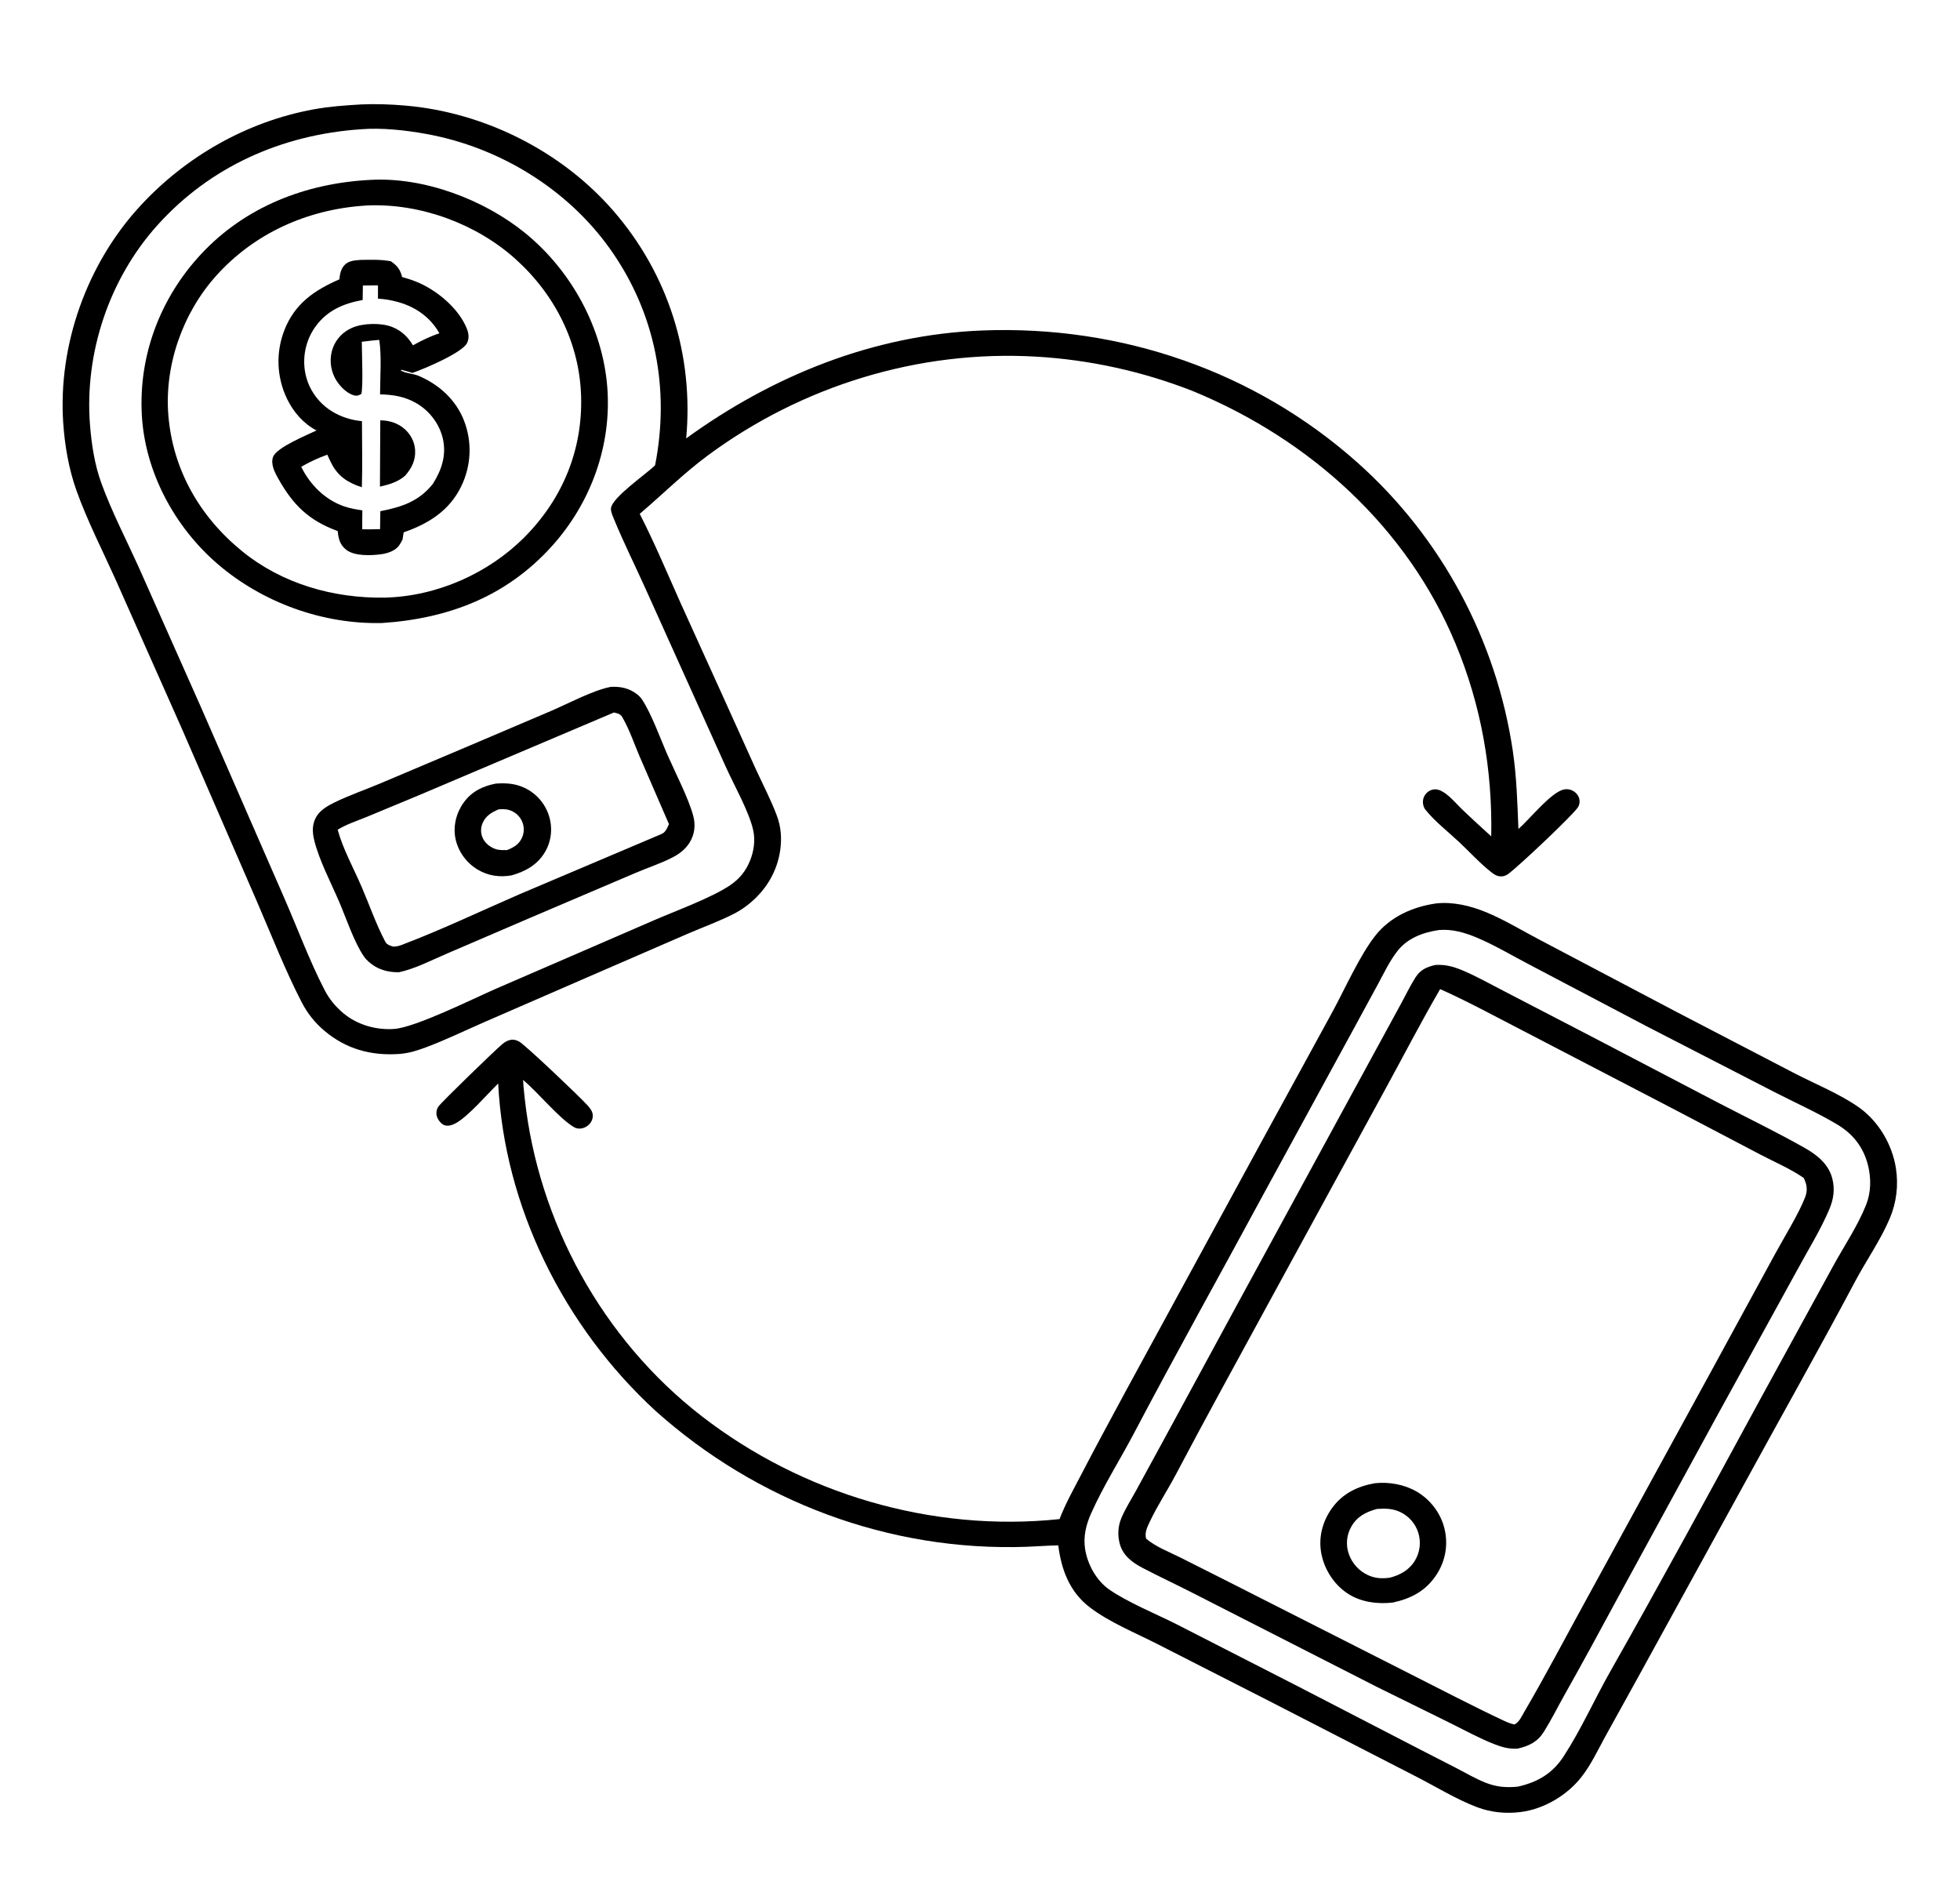 <svg width="183" height="176" viewBox="0 0 183 176" fill="none" xmlns="http://www.w3.org/2000/svg">
<rect x="0" y="0" width="183" height="176" fill="#808080" stroke="none"/>
<g clip-path="url(#clip0_378_276)">
<path d="M0 0H183V176H0V0Z" fill="white"/>
<path d="M134.122 84.334C135.679 84.177 137.255 84.55 138.682 85.13C140.472 85.858 142.137 86.897 143.849 87.784L156.586 94.496L167.593 100.219C169.521 101.209 171.714 102.099 173.486 103.324C175.388 104.639 176.671 106.842 177.015 109.05C177.266 110.656 177.071 112.266 176.432 113.769C175.574 115.791 174.239 117.682 173.204 119.632C169.862 125.924 166.354 132.137 162.934 138.391L152.893 156.667L149.869 162.133C149.174 163.398 148.552 164.746 147.654 165.891C146.321 167.591 144.165 168.891 141.957 169.163C140.602 169.33 139.217 169.199 137.942 168.72C135.935 167.964 134.015 166.759 132.103 165.79L118.567 158.833L108.004 153.45C105.949 152.406 103.589 151.446 101.766 150.064C99.852 148.613 99.09 146.51 98.809 144.269C97.829 144.281 96.849 144.364 95.869 144.399C82.976 144.858 70.634 140.138 61.235 131.737C52.606 123.821 47.09 112.626 46.514 101.148C45.49 102.149 43.691 104.251 42.535 104.868C42.226 105.034 41.794 105.179 41.448 105.023C41.154 104.89 40.874 104.516 40.79 104.218C40.705 103.912 40.749 103.584 40.923 103.314C41.171 102.927 46.265 97.996 46.907 97.467C47.117 97.293 47.358 97.145 47.632 97.085C47.95 97.016 48.233 97.092 48.505 97.257C49.141 97.643 54.147 102.397 54.825 103.158C55.028 103.386 55.281 103.677 55.331 103.985C55.383 104.304 55.298 104.613 55.093 104.869C54.88 105.134 54.55 105.324 54.201 105.356C53.998 105.375 53.781 105.334 53.606 105.232C52.2 104.415 50.242 101.985 48.841 100.817C48.866 101.413 48.935 102.011 49 102.604C50.263 114.021 56.185 124.981 65.518 132.206C74.862 139.439 86.964 143.07 98.924 141.815C99.481 140.368 100.258 138.995 100.973 137.616C102.307 135.045 103.693 132.499 105.066 129.947L117.901 106.365L124.466 94.352C125.584 92.277 126.987 89.154 128.401 87.358C129.788 85.595 131.886 84.644 134.122 84.334Z" fill="black"/>
<path d="M134.348 86.822C135.598 86.715 136.791 87.066 137.923 87.546C139.621 88.267 141.222 89.232 142.855 90.082L153.809 95.843L165.701 101.963C167.637 102.955 169.69 103.871 171.549 104.983C173.062 105.888 174.022 107.167 174.424 108.839C174.711 110.032 174.693 111.328 174.233 112.48C173.449 114.449 172.167 116.343 171.144 118.212L164.365 130.596C159.75 139.093 155.134 147.594 150.363 156.01C148.88 158.625 147.65 161.404 146.011 163.936C144.973 165.539 143.611 166.361 141.718 166.791C140.642 166.896 139.738 166.83 138.72 166.428C137.786 166.06 136.903 165.541 136.017 165.08L132.565 163.31L121.179 157.424L109.788 151.598C107.906 150.652 105.212 149.55 103.546 148.375C102.349 147.53 101.547 146.04 101.319 144.647C101.128 143.482 101.388 142.378 101.863 141.307C103.012 138.719 104.561 136.301 105.881 133.794C109.798 126.354 113.904 119.006 117.902 111.606L126.399 96.028L128.668 91.855C129.216 90.839 129.736 89.74 130.446 88.818C131.39 87.592 132.83 87.046 134.348 86.822Z" fill="white"/>
<path d="M134.004 90.085C134.908 90.024 135.658 90.221 136.479 90.56C137.846 91.123 139.139 91.869 140.451 92.54L148.573 96.753L160.567 103.02C163.213 104.394 165.921 105.703 168.51 107.169C169.701 107.844 170.758 108.707 171.088 110.066C171.325 111.039 171.196 111.94 170.811 112.86C169.986 114.83 168.783 116.737 167.767 118.627L160.192 132.405L150.858 149.508C149.281 152.438 147.69 155.358 146.056 158.259C145.424 159.381 144.844 160.557 144.159 161.649C143.554 162.612 142.801 162.98 141.699 163.241C140.895 163.293 140.23 163.105 139.496 162.816C138.092 162.264 136.731 161.51 135.38 160.844L128.561 157.482L111.548 148.805C109.929 147.972 108.271 147.204 106.659 146.361C105.694 145.856 104.855 145.213 104.556 144.143C104.334 143.349 104.374 142.502 104.691 141.739C105.061 140.848 105.613 139.993 106.077 139.143L108.666 134.397L115.681 121.473L127.516 99.743L130.767 93.779C131.225 92.946 131.647 92.054 132.157 91.252C132.616 90.529 133.179 90.281 134.004 90.085Z" fill="black"/>
<path d="M134.462 92.338C137.025 93.478 139.514 94.844 142.006 96.125L155.911 103.353L164.329 107.769C165.667 108.473 167.176 109.11 168.408 109.967C168.712 110.579 168.789 111.121 168.542 111.763C167.949 113.304 166.558 115.544 165.729 117.074L159.702 128.135L148.031 149.465C146.142 152.903 144.312 156.403 142.33 159.79C142.089 160.202 141.851 160.775 141.394 160.989C141.081 160.912 140.773 160.806 140.482 160.67C137.428 159.239 134.436 157.663 131.425 156.148L114.916 147.775L110.228 145.412C109.189 144.894 107.886 144.392 107.012 143.645C106.856 143.089 107.102 142.593 107.337 142.091C108.057 140.56 109.015 139.114 109.807 137.612C112.538 132.433 115.368 127.299 118.168 122.152L129.315 101.731C131.03 98.598 132.664 95.429 134.462 92.338Z" fill="white"/>
<path d="M128.362 138.465C129.707 138.324 131.138 138.58 132.297 139.262C133.586 140.021 134.535 141.306 134.871 142.721C135.226 144.212 134.963 145.718 134.116 147.012C133.149 148.488 131.786 149.229 130.05 149.603C128.632 149.768 127.12 149.577 125.906 148.812C124.586 147.98 123.676 146.563 123.379 145.082C123.075 143.57 123.46 142.045 124.369 140.786C125.344 139.436 126.715 138.76 128.362 138.465Z" fill="black"/>
<path d="M128.574 140.864C129.374 140.813 130.066 140.82 130.802 141.188C131.579 141.576 132.156 142.262 132.414 143.064C132.689 143.918 132.594 144.854 132.139 145.635C131.612 146.541 130.788 147.01 129.779 147.283C129.042 147.383 128.423 147.359 127.736 147.05C126.882 146.666 126.236 145.933 125.937 145.077C125.641 144.228 125.719 143.312 126.165 142.525C126.707 141.567 127.527 141.149 128.574 140.864Z" fill="white"/>
<path d="M33.74 9.748C35.109 9.688 36.467 9.738 37.831 9.855C45.284 10.492 52.465 14.156 57.257 19.668C62.437 25.628 64.78 33.213 64.066 40.928C72.125 35.077 81.567 31.239 91.744 30.85C104.709 30.353 117.199 34.684 126.736 43.179C134.639 50.217 139.708 59.816 141.238 70.039C141.603 72.483 141.673 74.926 141.771 77.389C142.805 76.487 144.683 74.124 145.893 73.734C146.222 73.628 146.584 73.671 146.882 73.84C147.176 74.007 147.391 74.279 147.461 74.602C147.519 74.872 147.466 75.172 147.304 75.399C146.71 76.231 141.834 80.842 140.822 81.584C140.67 81.696 140.478 81.787 140.285 81.808C139.86 81.852 139.577 81.688 139.26 81.44C138.198 80.611 137.253 79.567 136.272 78.644C135.236 77.67 133.949 76.673 133.074 75.57C132.936 75.396 132.872 75.164 132.857 74.948C132.835 74.618 132.946 74.294 133.18 74.05C133.404 73.817 133.695 73.686 134.027 73.688C134.367 73.691 134.717 73.9 134.977 74.09C135.547 74.508 136.019 75.08 136.524 75.568C137.409 76.422 138.327 77.247 139.233 78.079C139.349 71.855 138.304 65.862 135.892 60.073C131.4 49.292 122.374 41.04 111.362 36.505C106.705 34.679 101.757 33.584 96.734 33.293C85.707 32.656 74.837 36.055 66.105 42.505C63.826 44.187 61.873 46.147 59.73 47.97C61.121 50.699 62.313 53.533 63.559 56.327L67.522 65.063L70.559 71.785C71.21 73.196 71.946 74.607 72.499 76.053C72.715 76.619 72.854 77.186 72.9 77.788C73.056 79.819 72.338 81.876 70.951 83.414C70.273 84.168 69.484 84.805 68.573 85.279C67.171 86.008 65.631 86.551 64.177 87.183L54.877 91.218L45.161 95.443C43.383 96.221 41.609 97.083 39.791 97.764C38.954 98.078 38.155 98.332 37.254 98.393C34.625 98.572 32.3 97.924 30.296 96.233C29.394 95.472 28.705 94.602 28.171 93.571C26.652 90.64 25.305 87.207 23.988 84.158L16.959 67.978L10.774 54.063C9.545 51.334 8.138 48.594 7.135 45.781C6.416 43.766 6.034 41.523 5.897 39.401C5.434 32.188 8.106 24.636 13.09 19.227C17.306 14.652 22.985 11.37 29.252 10.215C30.734 9.942 32.236 9.834 33.74 9.748Z" fill="black"/>
<path d="M33.692 12.067C35.661 11.912 37.82 12.149 39.762 12.498C46.673 13.739 53.038 17.693 56.994 23.288C61.23 29.277 62.553 36.368 61.164 43.435C60.285 44.302 57.163 46.419 57.045 47.448C57.011 47.75 57.205 48.169 57.32 48.449C58.225 50.656 59.312 52.821 60.29 55.001L67.754 71.563C68.525 73.281 69.94 75.757 70.325 77.506C70.531 78.44 70.392 79.432 70.039 80.319C69.65 81.295 69.061 82.036 68.17 82.641C66.452 83.808 63.04 85.049 61.022 85.928L46.167 92.363C44.095 93.276 38.785 95.909 36.813 96.055C35.118 96.18 33.36 95.672 32.07 94.597C31.329 93.98 30.743 93.269 30.308 92.425C28.884 89.667 27.781 86.669 26.537 83.825L18.756 66.003L12.907 52.849C11.743 50.286 10.431 47.756 9.467 45.115C8.838 43.389 8.547 41.496 8.404 39.679C7.878 33.027 10.155 26.071 14.704 21.016C19.602 15.574 26.276 12.575 33.692 12.067Z" fill="white"/>
<path d="M57.013 64.124C57.685 64.083 58.342 64.168 58.944 64.473C59.334 64.669 59.718 64.956 59.955 65.317C60.847 66.675 61.66 68.97 62.342 70.52C63.067 72.17 64.255 74.454 64.718 76.13C64.961 77.009 64.867 77.895 64.373 78.678C64.01 79.253 63.48 79.68 62.872 80.002C61.736 80.605 60.422 81.018 59.232 81.534L49.415 85.719L41.721 89.025C40.288 89.637 38.776 90.433 37.249 90.764C36.458 90.771 35.685 90.624 35.007 90.215C34.608 89.974 34.215 89.643 33.957 89.26C33.038 87.894 32.339 85.756 31.681 84.22C30.911 82.42 29.822 80.364 29.35 78.487C29.143 77.666 29.116 76.862 29.614 76.124C29.99 75.568 30.657 75.189 31.262 74.896C32.614 74.242 34.084 73.729 35.476 73.148L43.946 69.564L51.526 66.336C53.124 65.645 55.388 64.438 57.013 64.124Z" fill="black"/>
<path d="M57.318 66.515C57.475 66.548 57.62 66.581 57.768 66.643C57.97 66.728 58.049 66.861 58.151 67.04C58.779 68.14 59.214 69.436 59.712 70.6L62.46 76.937C62.357 77.165 62.242 77.44 62.074 77.632C61.956 77.767 61.853 77.817 61.689 77.889L48.524 83.473C44.862 85.062 41.197 86.815 37.462 88.227C37.214 88.321 37.004 88.359 36.739 88.372C36.582 88.327 36.424 88.288 36.28 88.211C36.083 88.105 36.036 88.033 35.935 87.84C35.1 86.245 34.479 84.448 33.765 82.792C33.019 81.059 32.016 79.264 31.529 77.456C32.334 76.953 33.318 76.641 34.199 76.277L39.051 74.263L57.318 66.515Z" fill="white"/>
<path d="M46.283 73.153C47.231 73.083 48.099 73.137 48.968 73.545C50.071 74.063 50.884 75.007 51.247 76.13C51.611 77.254 51.499 78.484 50.9 79.514C50.202 80.714 49.091 81.343 47.768 81.719C46.656 81.919 45.561 81.761 44.595 81.18C43.532 80.539 42.782 79.49 42.531 78.309C42.287 77.157 42.587 75.912 43.275 74.947C44.017 73.904 45.029 73.4 46.283 73.153Z" fill="black"/>
<path d="M46.582 75.55C46.909 75.537 47.23 75.522 47.546 75.621C48.058 75.78 48.484 76.143 48.712 76.61C48.938 77.075 48.967 77.63 48.777 78.111C48.508 78.792 48.018 79.089 47.347 79.357C47.003 79.36 46.63 79.382 46.301 79.273C45.751 79.09 45.274 78.713 45.051 78.188C44.87 77.761 44.873 77.27 45.057 76.845C45.355 76.155 45.893 75.832 46.582 75.55Z" fill="white"/>
<path d="M34.55 16.795C39.579 16.497 45.189 18.641 48.994 21.724C53.361 25.262 56.258 30.621 56.697 36.103C57.13 41.509 55.209 46.914 51.516 51C47.323 55.64 41.959 57.74 35.685 58.161C30.102 58.298 24.487 56.23 20.333 52.663C16.265 49.171 13.539 44.025 13.243 38.762C12.93 33.213 14.939 27.828 18.796 23.7C22.89 19.319 28.498 17.109 34.55 16.795Z" fill="black"/>
<path d="M34.006 19.2C34.093 19.192 34.18 19.185 34.267 19.181C39.256 18.959 44.463 20.899 48.099 24.153C51.841 27.502 54.111 32.059 54.256 36.986C54.403 41.956 52.559 46.528 48.991 50.125C45.628 53.515 40.816 55.67 35.931 55.791C31.096 55.865 26.325 54.489 22.599 51.454C18.615 48.208 16.143 43.825 15.722 38.805C15.333 34.166 17.022 29.266 20.185 25.742C23.717 21.806 28.642 19.566 34.006 19.2Z" fill="white"/>
<path d="M33.643 24.266C34.59 24.244 35.548 24.215 36.483 24.386C37.109 24.818 37.358 25.145 37.546 25.863C37.994 25.986 38.436 26.126 38.866 26.299C40.79 27.075 42.857 28.805 43.604 30.721C43.769 31.145 43.818 31.626 43.598 32.042C43.118 32.95 39.582 34.446 38.507 34.815C38.158 34.706 37.81 34.603 37.454 34.516L37.441 34.601C37.958 34.878 38.565 34.865 39.099 35.092C41.027 35.915 42.575 37.347 43.32 39.258C44.099 41.258 44.002 43.464 43.065 45.399C41.975 47.648 40.045 48.882 37.689 49.695L37.585 50.365C37.486 50.553 37.386 50.747 37.263 50.922C36.921 51.409 36.215 51.651 35.638 51.734C34.685 51.871 33.114 51.937 32.33 51.327C31.733 50.862 31.6 50.284 31.531 49.58C28.826 48.582 27.383 47.161 26.002 44.721C25.67 44.134 25.249 43.343 25.492 42.663C25.814 41.762 28.69 40.606 29.551 40.185C28.318 39.536 27.394 38.459 26.805 37.244C25.823 35.213 25.736 32.897 26.56 30.802C27.519 28.366 29.308 27.113 31.687 26.079C31.73 25.61 31.825 25.111 32.164 24.747C32.548 24.336 33.11 24.308 33.643 24.266Z" fill="black"/>
<path d="M33.88 26.654L35.289 26.642L35.29 27.884C35.934 27.911 36.596 28.034 37.214 28.211C38.869 28.685 40.197 29.649 41.026 31.114C40.155 31.402 39.354 31.797 38.555 32.236C38.092 31.46 37.477 30.855 36.599 30.518C35.557 30.117 33.879 30.158 32.857 30.609C32.043 30.968 31.412 31.619 31.1 32.425C30.748 33.339 30.81 34.374 31.253 35.248C31.586 35.906 32.288 36.692 33.044 36.905C33.327 36.985 33.489 36.916 33.732 36.78C33.926 36.236 33.779 32.74 33.78 31.904C34.324 31.832 34.866 31.777 35.413 31.729C35.644 33.357 35.486 35.168 35.486 36.815C36.727 36.846 37.788 37.016 38.866 37.635C40.096 38.343 41.016 39.558 41.337 40.906C41.706 42.45 41.249 43.859 40.412 45.174C39.13 46.793 37.523 47.332 35.512 47.723L35.486 49.398C34.933 49.422 34.375 49.41 33.822 49.412C33.813 48.824 33.828 48.233 33.831 47.645C33.254 47.556 32.683 47.463 32.13 47.272C30.323 46.649 28.929 45.221 28.123 43.577C28.896 43.13 29.717 42.748 30.563 42.447C30.678 42.721 30.808 42.992 30.944 43.258C31.567 44.478 32.483 45.063 33.786 45.487C33.851 43.437 33.795 41.369 33.795 39.317C32.798 39.229 31.797 38.906 30.956 38.378C29.687 37.582 28.803 36.304 28.513 34.874C28.209 33.378 28.539 31.768 29.439 30.511C30.517 29.005 32.041 28.33 33.86 28.008L33.88 26.654Z" fill="white"/>
<path d="M35.506 39.243C36.327 39.238 37.097 39.483 37.723 40.005C38.332 40.513 38.703 41.223 38.757 41.997C38.822 42.939 38.45 43.697 37.832 44.4C37.141 45.007 36.358 45.222 35.475 45.43L35.506 39.243Z" fill="black"/>
</g>
<defs>
<clipPath id="clip0_378_276">
<rect width="183" height="176" fill="white"/>
</clipPath>
</defs>
</svg>
